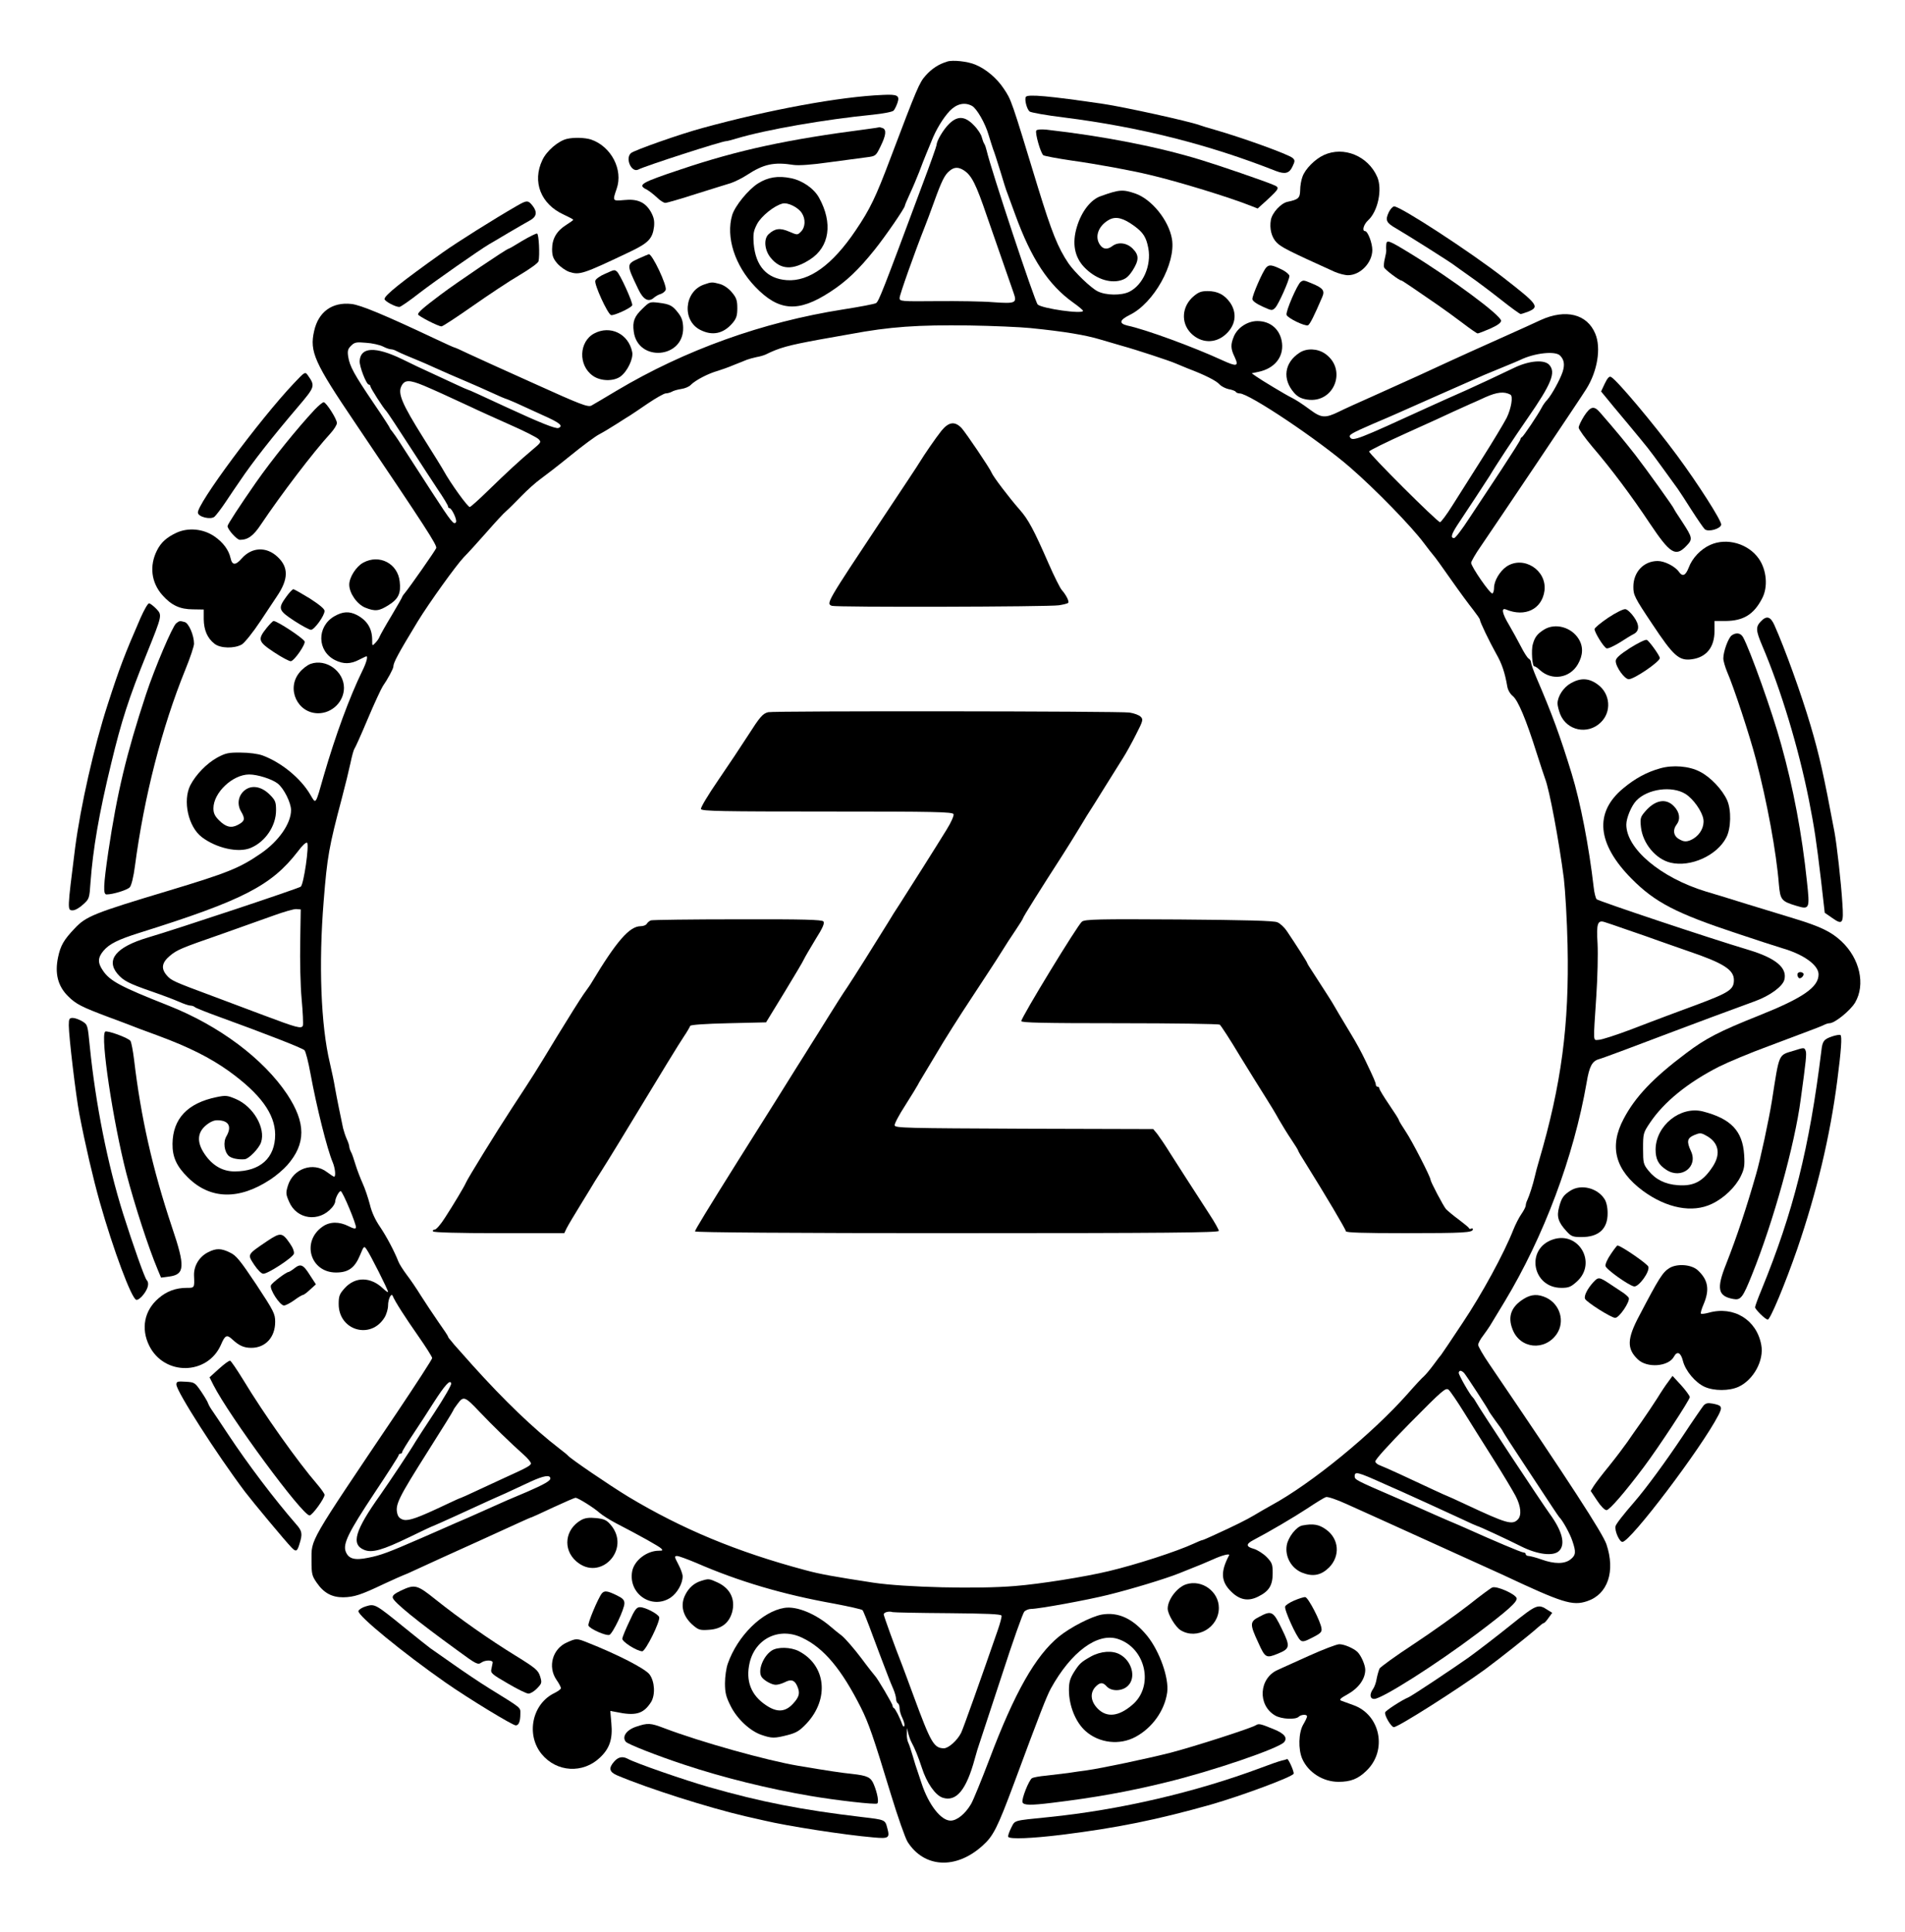 <?xml version="1.0" standalone="no"?>
<!DOCTYPE svg PUBLIC "-//W3C//DTD SVG 20010904//EN"
 "http://www.w3.org/TR/2001/REC-SVG-20010904/DTD/svg10.dtd">
<svg version="1.0" xmlns="http://www.w3.org/2000/svg"
 width="1080pt" height="1095pt" viewBox="0 0 1080 1095"
 preserveAspectRatio="xMidYMid meet">

<g transform="translate(0,1095) scale(0.1,-0.1)"
fill="#000000" stroke="none">
<path d="M5370 10601 c-49 -15 -87 -40 -122 -79 -36 -40 -49 -71 -199 -467
-84 -223 -116 -290 -198 -411 -132 -196 -264 -291 -390 -282 -113 8 -177 79
-188 206 -4 58 -1 73 19 112 24 45 97 104 144 116 30 8 89 -21 110 -54 22 -34
20 -80 -5 -105 -20 -20 -20 -20 -67 0 -51 22 -80 19 -116 -14 -30 -27 -24 -92
12 -135 56 -68 125 -71 222 -9 111 71 131 207 51 351 -29 52 -94 97 -159 110
-73 15 -130 6 -187 -30 -55 -35 -130 -127 -146 -179 -37 -125 15 -286 130
-406 134 -140 244 -148 425 -30 91 59 161 125 253 240 61 76 171 236 171 249
0 4 13 34 29 69 16 34 39 89 52 122 12 33 30 78 39 100 9 22 23 56 31 75 25
65 67 133 104 172 39 40 84 50 125 28 27 -14 76 -99 95 -166 10 -32 21 -68 25
-79 5 -11 23 -67 41 -125 17 -58 35 -114 40 -125 4 -11 24 -65 44 -120 92
-253 189 -400 329 -500 31 -22 56 -43 56 -47 0 -20 -233 13 -257 36 -16 15
-264 763 -289 871 -4 17 -10 35 -14 40 -4 6 -10 22 -14 37 -3 15 -23 46 -45
68 -50 52 -92 55 -140 8 -32 -31 -71 -96 -71 -119 0 -6 -36 -108 -81 -227
-228 -613 -246 -657 -262 -670 -7 -5 -91 -21 -187 -36 -458 -72 -897 -230
-1285 -461 -66 -40 -130 -77 -142 -84 -20 -10 -60 5 -325 125 -167 75 -335
151 -375 170 -39 19 -73 34 -76 34 -3 0 -54 23 -113 51 -282 133 -421 191
-472 196 -109 12 -187 -45 -211 -153 -27 -117 1 -179 233 -522 404 -599 465
-693 459 -709 -6 -15 -147 -217 -179 -256 -8 -9 -14 -19 -14 -21 0 -2 -27 -50
-61 -107 -34 -56 -64 -110 -67 -118 -3 -9 -14 -25 -24 -35 -18 -19 -18 -19
-18 16 0 65 -28 111 -87 142 -43 22 -80 20 -127 -7 -101 -58 -99 -198 4 -249
46 -23 87 -23 135 2 22 11 41 20 42 20 10 0 0 -37 -23 -83 -73 -150 -151 -362
-218 -592 -49 -172 -44 -165 -77 -109 -54 92 -163 182 -271 222 -25 9 -76 16
-123 16 -70 1 -86 -3 -133 -28 -61 -34 -121 -96 -153 -157 -44 -88 -12 -235
65 -294 83 -63 208 -91 278 -61 83 35 143 125 143 213 0 47 -4 57 -36 89 -46
46 -101 56 -141 25 -38 -30 -46 -81 -20 -123 23 -40 20 -53 -20 -74 -38 -20
-68 -12 -107 27 -23 23 -31 40 -31 67 0 89 109 192 203 192 47 0 129 -26 161
-51 35 -27 76 -109 76 -151 0 -76 -70 -176 -170 -245 -122 -84 -190 -111 -525
-212 -423 -127 -467 -145 -531 -213 -63 -66 -81 -98 -95 -165 -19 -91 -1 -162
56 -219 46 -46 76 -61 230 -119 55 -20 109 -41 120 -45 11 -5 83 -32 160 -60
176 -65 297 -126 402 -201 180 -130 262 -243 263 -360 0 -132 -84 -209 -230
-209 -69 0 -127 34 -171 100 -43 64 -41 118 6 159 23 20 46 31 66 31 65 0 85
-34 53 -90 -20 -33 -13 -89 14 -113 15 -13 53 -21 89 -18 24 2 82 62 93 96 27
81 -44 203 -142 245 -49 21 -58 22 -111 11 -164 -34 -247 -122 -249 -264 -1
-75 23 -128 87 -191 127 -126 291 -129 469 -11 31 20 74 57 95 81 106 121 106
239 -1 401 -135 202 -385 389 -673 503 -271 107 -332 139 -372 199 -30 44 -29
72 3 111 34 40 83 64 203 102 587 184 749 267 899 461 25 34 48 55 53 50 13
-13 -19 -236 -36 -249 -15 -11 -699 -239 -869 -289 -177 -53 -237 -125 -170
-205 33 -39 64 -55 194 -100 58 -20 127 -46 154 -58 27 -12 56 -22 65 -22 9 0
21 -4 26 -9 6 -5 66 -29 135 -54 259 -94 475 -178 486 -190 7 -7 22 -66 34
-132 35 -191 95 -430 126 -503 14 -33 19 -82 8 -82 -3 0 -21 12 -40 26 -78 60
-192 21 -222 -77 -12 -40 -12 -48 7 -91 43 -101 170 -118 243 -33 10 11 17 25
18 32 0 21 23 64 32 61 12 -4 89 -189 86 -206 -2 -9 -13 -7 -43 8 -52 26 -104
26 -145 -2 -123 -84 -72 -261 75 -261 70 0 106 26 136 98 22 54 23 54 38 32
20 -28 121 -228 121 -240 0 -4 -12 4 -28 19 -70 67 -157 69 -217 3 -31 -34
-35 -46 -35 -91 0 -150 182 -203 260 -76 11 18 20 49 20 68 0 36 18 73 26 55
14 -34 73 -125 143 -225 44 -63 81 -121 81 -128 0 -7 -89 -144 -197 -305 -509
-756 -487 -717 -487 -844 0 -76 3 -86 30 -125 40 -58 86 -82 149 -82 63 1 102
14 232 76 57 26 105 48 107 48 2 0 42 17 88 39 108 50 151 69 343 156 88 40
190 87 228 104 37 17 69 31 72 31 2 0 56 25 120 55 65 30 122 55 128 55 14 0
105 -57 137 -86 14 -12 54 -38 90 -57 145 -75 246 -132 258 -144 11 -11 9 -13
-13 -13 -68 0 -139 -55 -151 -116 -24 -128 112 -221 219 -149 37 26 67 79 67
120 0 12 -11 43 -25 69 -22 42 -23 46 -6 46 9 0 58 -18 108 -39 241 -105 491
-179 782 -231 84 -16 156 -32 161 -37 4 -4 31 -71 59 -148 29 -77 59 -158 68
-180 8 -22 19 -49 23 -60 4 -11 15 -37 24 -58 9 -21 16 -46 16 -57 0 -10 5
-22 10 -25 6 -3 10 -16 10 -29 0 -13 7 -37 16 -55 8 -17 14 -37 11 -44 -3 -7
-7 -4 -12 8 -13 38 -40 90 -47 93 -5 2 -8 9 -8 14 0 10 -87 157 -99 168 -3 3
-39 48 -79 102 -40 53 -89 109 -108 125 -20 15 -48 38 -63 51 -87 75 -194 119
-264 108 -126 -20 -266 -159 -321 -316 -9 -25 -16 -75 -16 -111 0 -54 6 -77
31 -127 36 -74 111 -144 176 -166 58 -20 74 -20 148 -1 50 13 68 24 107 65
131 140 111 331 -44 411 -45 23 -120 25 -153 3 -49 -32 -81 -115 -57 -150 14
-20 57 -44 80 -44 13 0 36 7 52 15 35 18 54 12 69 -21 18 -40 13 -62 -23 -101
-44 -48 -91 -51 -153 -9 -86 57 -117 139 -93 242 33 138 170 203 299 140 122
-58 222 -178 332 -396 43 -86 70 -163 169 -489 39 -128 82 -250 95 -271 94
-148 274 -158 424 -23 62 55 85 100 181 358 146 394 183 489 208 535 114 206
263 317 379 280 159 -51 207 -269 82 -374 -77 -66 -144 -73 -195 -22 -41 41
-46 89 -14 124 26 27 42 28 65 2 27 -29 89 -27 120 5 47 46 22 140 -46 177
-42 24 -109 19 -165 -12 -55 -31 -64 -39 -96 -89 -22 -36 -28 -57 -28 -101 0
-89 38 -183 95 -233 77 -68 193 -81 283 -32 95 51 165 150 179 252 11 81 -43
233 -113 320 -80 98 -163 137 -258 121 -59 -11 -178 -72 -243 -125 -133 -109
-251 -317 -393 -693 -45 -118 -92 -234 -105 -256 -33 -56 -80 -94 -116 -94
-54 0 -124 89 -164 210 -10 30 -21 64 -25 75 -4 11 -16 47 -25 80 -10 33 -21
68 -26 77 -5 10 -9 32 -8 50 l1 33 7 -30 c4 -16 12 -39 18 -50 19 -34 40 -87
59 -145 27 -85 76 -156 118 -170 77 -25 134 43 182 220 8 30 21 73 29 95 7 22
64 194 126 383 61 189 118 349 126 357 8 8 25 15 38 15 43 0 318 50 438 80
130 32 325 91 402 122 121 48 152 61 190 78 52 24 99 36 93 24 -49 -92 -47
-148 11 -205 48 -48 97 -58 154 -29 61 30 82 63 82 132 0 51 -3 60 -35 93 -19
19 -52 40 -73 46 -44 12 -44 27 -2 49 90 47 231 130 307 180 48 32 95 61 105
64 10 3 59 -13 118 -40 55 -25 143 -65 195 -88 186 -84 636 -288 686 -311 343
-161 398 -179 482 -151 117 39 161 169 109 323 -22 63 -207 349 -664 1021 -35
51 -63 100 -63 109 0 8 12 32 28 52 15 20 32 45 39 56 7 11 44 73 83 137 222
368 392 821 465 1242 15 91 31 121 69 132 23 6 228 83 391 145 105 40 368 138
495 184 85 31 157 84 166 122 17 67 -49 122 -201 168 -228 68 -855 278 -864
288 -5 7 -13 37 -16 67 -27 233 -75 482 -125 645 -66 215 -112 340 -199 542
-17 40 -31 79 -31 87 0 8 -6 19 -14 23 -7 4 -27 35 -44 69 -17 33 -47 87 -66
120 -40 66 -47 101 -18 89 108 -45 204 2 218 107 14 117 -120 201 -216 136
-38 -27 -70 -81 -70 -120 0 -15 -4 -29 -9 -32 -11 -7 -121 152 -121 174 1 8
25 51 56 95 89 130 567 841 597 890 63 100 85 232 51 313 -46 112 -168 142
-309 78 -33 -16 -125 -57 -205 -93 -196 -88 -223 -100 -310 -140 -92 -43 -249
-115 -435 -198 -77 -34 -165 -74 -195 -89 -76 -37 -99 -36 -161 10 -53 39 -80
56 -109 71 -26 12 -174 101 -200 120 l-24 17 38 8 c91 19 143 83 134 163 -9
76 -64 125 -140 125 -55 0 -112 -37 -133 -87 -19 -46 -19 -69 5 -118 24 -52
12 -55 -71 -17 -165 76 -436 175 -536 196 -51 12 -48 31 12 61 136 66 262 292
239 430 -18 106 -115 226 -208 258 -71 24 -90 23 -196 -15 -56 -19 -109 -87
-135 -174 -28 -92 -14 -170 41 -228 60 -63 140 -93 205 -76 32 9 46 21 70 57
37 59 37 87 0 124 -33 33 -82 39 -115 14 -28 -21 -52 -19 -70 7 -33 47 -8 111
55 144 37 18 77 8 138 -36 52 -38 69 -64 81 -127 18 -99 -30 -208 -108 -247
-45 -22 -133 -21 -180 3 -39 20 -129 107 -164 157 -61 90 -96 179 -173 429
-154 506 -151 497 -195 563 -39 59 -102 112 -162 136 -43 18 -127 27 -158 17z
m95 -617 c44 -29 68 -77 130 -259 13 -38 49 -142 80 -230 31 -88 63 -180 71
-204 21 -59 13 -63 -116 -54 -58 5 -201 7 -317 6 -207 -2 -213 -1 -213 18 0
17 83 252 145 409 8 19 30 79 50 134 44 122 61 156 89 178 26 22 50 22 81 2z
m380 -894 c189 -19 309 -39 395 -65 30 -9 86 -25 123 -36 77 -21 271 -85 302
-99 11 -5 43 -18 70 -29 93 -35 161 -69 179 -90 10 -11 34 -23 52 -27 19 -3
37 -10 40 -15 3 -5 13 -9 22 -9 54 0 449 -265 627 -420 146 -127 348 -335 418
-429 23 -31 47 -61 53 -68 7 -7 52 -69 100 -138 49 -70 106 -147 127 -173 20
-26 37 -50 37 -55 0 -12 54 -124 92 -192 33 -57 50 -109 63 -185 3 -20 16 -43
31 -55 30 -24 76 -134 134 -318 23 -73 46 -141 50 -152 24 -61 78 -349 106
-565 8 -69 18 -238 21 -377 10 -453 -35 -791 -162 -1223 -9 -30 -20 -71 -24
-90 -10 -44 -31 -109 -42 -132 -5 -10 -9 -23 -9 -31 0 -7 -11 -29 -25 -49 -14
-20 -34 -60 -46 -90 -53 -134 -177 -362 -286 -525 -65 -98 -120 -180 -123
-183 -3 -3 -22 -27 -42 -55 -20 -27 -45 -57 -55 -66 -10 -8 -52 -53 -93 -100
-202 -228 -546 -509 -773 -632 -29 -16 -72 -41 -97 -56 -42 -25 -105 -57 -237
-117 -28 -13 -54 -24 -57 -24 -4 0 -25 -9 -49 -20 -95 -44 -326 -119 -482
-156 -133 -32 -390 -73 -530 -84 -209 -18 -625 -8 -805 19 -221 34 -301 48
-385 71 -389 104 -698 233 -1003 416 -110 67 -327 215 -342 233 -3 4 -25 22
-50 41 -142 109 -311 271 -490 470 -52 58 -99 111 -105 118 -5 7 -16 19 -22
27 -7 7 -13 16 -13 19 0 3 -25 41 -55 83 -30 43 -74 110 -99 149 -24 39 -60
92 -81 119 -20 27 -41 60 -46 73 -23 59 -67 142 -104 197 -27 39 -48 84 -58
127 -10 38 -28 92 -41 120 -13 29 -32 78 -41 108 -9 30 -20 63 -26 72 -5 10
-9 23 -9 29 0 6 -6 25 -14 42 -8 18 -17 46 -21 62 -14 66 -36 173 -46 230 -5
33 -19 96 -29 140 -51 214 -64 560 -35 917 20 252 30 308 103 583 19 72 41
162 49 200 8 39 18 75 22 80 5 6 39 82 76 170 37 88 76 171 85 185 28 40 60
100 60 111 0 23 27 73 138 256 65 106 218 319 262 365 19 19 76 81 125 137 50
57 101 113 115 124 14 12 52 50 86 85 34 35 82 78 106 95 25 18 103 78 173
135 69 56 143 111 164 121 21 11 64 37 97 58 33 21 67 43 76 48 9 6 55 36 101
68 46 31 92 57 101 57 9 0 24 4 34 9 9 6 34 13 54 16 21 3 45 13 54 23 28 28
100 65 154 80 19 6 60 20 90 33 30 12 64 25 75 30 11 4 36 11 55 15 19 3 41
10 50 14 79 39 126 52 305 85 50 9 128 23 175 31 225 42 382 53 675 49 132 -2
290 -9 350 -15z m-3674 -104 c17 -9 38 -16 46 -16 7 0 21 -4 31 -10 9 -5 34
-16 55 -25 58 -24 109 -45 152 -65 66 -30 127 -56 195 -85 36 -15 98 -43 138
-61 41 -19 76 -34 78 -34 3 0 29 -11 57 -23 29 -13 97 -44 151 -69 99 -44 122
-62 92 -74 -15 -6 -105 30 -291 116 -164 76 -216 100 -220 100 -2 0 -37 15
-77 34 -40 19 -102 47 -138 64 -36 16 -108 50 -160 76 -151 73 -236 70 -241
-10 -2 -31 38 -134 52 -134 5 0 9 -5 9 -10 0 -9 74 -125 90 -140 6 -6 66 -97
165 -250 37 -58 94 -144 126 -193 33 -48 59 -92 59 -97 0 -6 3 -10 8 -10 13 0
45 -68 37 -80 -11 -18 -25 -1 -136 170 -57 88 -111 171 -119 184 -8 12 -33 51
-55 85 -22 35 -46 69 -52 76 -7 8 -13 16 -13 19 0 3 -42 68 -94 144 -109 161
-133 205 -142 260 -5 33 -2 44 16 62 20 20 30 22 85 17 35 -2 78 -12 96 -21z
m6673 -51 c24 -24 28 -52 15 -93 -15 -45 -62 -130 -87 -158 -11 -11 -25 -31
-32 -45 -19 -37 -104 -164 -112 -167 -5 -2 -8 -7 -8 -12 0 -5 -49 -82 -108
-172 -60 -90 -141 -214 -182 -275 -40 -62 -79 -113 -86 -113 -22 0 -16 21 19
75 54 81 171 259 182 277 32 55 141 220 216 328 135 195 161 259 122 302 -28
31 -113 24 -197 -16 -96 -46 -209 -99 -276 -129 -69 -30 -139 -62 -210 -94
-406 -186 -431 -196 -446 -172 -9 14 7 23 131 77 55 23 114 49 130 56 28 13
434 192 500 221 17 7 66 27 109 45 44 18 87 36 95 40 80 39 197 52 225 25z
m-6441 -171 c61 -26 121 -53 267 -121 41 -20 140 -64 220 -100 80 -35 153 -72
163 -82 17 -17 15 -19 -35 -61 -68 -57 -140 -123 -252 -232 -49 -48 -95 -89
-102 -92 -10 -4 -110 135 -149 206 -5 10 -57 94 -115 186 -121 193 -146 252
-124 294 18 36 45 36 127 2z m6160 -51 c16 -9 5 -77 -21 -131 -16 -31 -79
-136 -140 -232 -61 -96 -137 -216 -169 -267 -32 -51 -63 -92 -69 -93 -15 0
-406 390 -402 401 2 6 98 53 213 105 116 52 234 106 263 120 30 14 72 33 95
43 23 10 62 27 87 39 67 30 108 34 143 15z m-6861 -3103 c-2 -102 1 -247 8
-322 7 -76 10 -144 7 -152 -8 -19 -36 -11 -222 59 -82 31 -211 79 -285 107
-229 85 -240 90 -266 121 -32 38 -26 71 19 109 41 34 61 43 292 123 105 37
237 84 295 105 58 21 116 38 130 37 l25 -2 -3 -185z m7528 68 c63 -21 144 -50
180 -63 36 -13 108 -38 160 -56 201 -68 260 -106 260 -164 0 -54 -26 -71 -210
-140 -69 -25 -147 -55 -175 -65 -27 -10 -117 -44 -200 -76 -82 -31 -163 -57
-180 -58 -35 -1 -33 -29 -15 249 7 105 10 238 7 296 -7 113 0 134 38 123 11
-3 72 -24 135 -46z m-930 -2510 c14 -16 140 -210 140 -215 0 -2 17 -27 38 -56
22 -29 41 -56 43 -62 2 -5 57 -91 123 -190 65 -99 135 -205 155 -235 20 -30
38 -57 41 -60 19 -18 61 -94 74 -134 22 -64 20 -81 -10 -105 -34 -27 -91 -27
-164 -1 -30 11 -63 19 -72 20 -10 0 -18 5 -18 10 0 6 -6 10 -13 10 -11 0 -165
65 -332 140 -22 10 -67 29 -100 43 -33 14 -89 39 -125 55 -36 16 -114 51 -175
77 -218 94 -225 98 -225 117 0 29 16 25 163 -41 26 -11 68 -31 95 -42 92 -41
187 -85 346 -158 48 -23 89 -41 91 -41 7 0 177 -79 250 -116 92 -46 182 -57
214 -25 37 37 19 111 -53 210 -47 65 -395 591 -421 638 -5 10 -13 20 -16 23
-13 10 -79 125 -79 138 0 6 4 12 10 12 5 0 14 -6 20 -12z m-5837 -225 c-54
-81 -102 -156 -108 -166 -28 -48 -144 -222 -200 -302 -143 -201 -166 -279 -91
-310 45 -19 104 -2 259 73 70 34 129 62 132 62 3 0 230 103 320 145 17 7 57
26 90 40 33 15 97 45 142 66 76 35 113 41 113 18 0 -13 -37 -34 -129 -74 -47
-20 -100 -42 -118 -50 -18 -8 -48 -21 -65 -29 -18 -8 -59 -26 -92 -41 -32 -15
-93 -41 -135 -59 -42 -19 -130 -57 -196 -86 -184 -80 -226 -96 -298 -110 -77
-16 -111 -6 -127 35 -17 44 16 110 161 329 76 114 139 212 139 217 0 5 5 9 10
9 6 0 10 4 10 9 0 5 28 51 63 103 34 51 86 131 115 177 65 101 95 134 100 109
2 -9 -41 -83 -95 -165z m5836 3 c38 -61 113 -181 167 -266 54 -85 110 -179
126 -209 31 -59 36 -112 12 -135 -31 -31 -65 -21 -287 83 -60 28 -110 51 -112
51 -3 0 -119 54 -271 125 -50 23 -100 45 -111 49 -12 4 -24 13 -26 21 -4 8 72
92 196 218 188 190 203 203 220 189 10 -9 48 -65 86 -126z m-5579 0 c69 -73
178 -179 248 -241 23 -20 42 -43 42 -50 0 -12 -24 -25 -150 -82 -30 -14 -97
-45 -149 -69 -51 -24 -95 -44 -97 -44 -3 0 -41 -17 -87 -39 -158 -75 -207 -92
-238 -86 -20 5 -31 15 -36 33 -14 53 4 88 177 362 77 121 140 223 140 226 0 3
12 21 26 39 32 43 41 39 124 -49z m2654 -1140 c217 -2 301 -5 304 -14 2 -6 -8
-44 -22 -84 -93 -269 -197 -561 -207 -580 -22 -44 -72 -88 -98 -88 -57 1 -74
32 -171 295 -28 77 -58 156 -65 175 -43 109 -105 281 -105 289 0 12 30 20 50
13 8 -2 150 -5 314 -6z"/>
<path d="M5337 8508 c-32 -40 -99 -138 -122 -176 -5 -10 -103 -157 -216 -327
-314 -473 -316 -476 -283 -489 23 -9 1231 -6 1287 3 26 4 50 10 53 14 7 7 -12
45 -36 72 -10 11 -44 79 -75 150 -84 192 -115 251 -166 308 -58 66 -149 186
-157 207 -9 24 -143 222 -170 253 -39 41 -73 36 -115 -15z"/>
<path d="M4355 6913 c-31 -8 -46 -25 -115 -133 -36 -56 -111 -169 -168 -252
-57 -83 -101 -156 -98 -164 5 -12 117 -14 716 -14 615 0 711 -2 716 -15 3 -8
-14 -47 -39 -87 -49 -80 -215 -343 -268 -425 -19 -28 -47 -73 -63 -100 -81
-131 -196 -314 -232 -368 -23 -33 -71 -109 -109 -170 -37 -60 -81 -130 -97
-155 -15 -25 -54 -86 -86 -137 -51 -83 -132 -211 -332 -529 -166 -265 -240
-386 -240 -394 0 -6 546 -10 1485 -10 1181 0 1485 3 1485 13 0 6 -23 48 -52
92 -109 168 -176 273 -224 348 -27 44 -60 92 -72 108 l-24 29 -731 2 c-670 3
-732 4 -735 19 -2 9 26 61 61 115 35 55 66 106 70 114 4 8 13 24 20 35 7 11
46 76 87 145 40 69 130 211 199 315 69 105 144 219 166 255 22 36 59 93 83
128 23 34 42 65 42 68 0 6 103 170 225 359 28 44 63 100 78 125 15 25 42 68
59 97 18 28 65 102 103 164 39 62 84 135 102 163 18 28 51 88 74 134 39 76 41
84 26 99 -8 9 -37 20 -64 24 -51 8 -2014 10 -2048 2z"/>
<path d="M3690 5733 c-8 -3 -19 -12 -23 -19 -4 -8 -20 -14 -35 -14 -63 0 -137
-85 -277 -318 -5 -10 -26 -39 -46 -67 -19 -27 -87 -135 -151 -240 -129 -213
-128 -211 -257 -408 -87 -133 -251 -399 -260 -422 -6 -16 -71 -125 -118 -197
-24 -38 -50 -68 -59 -68 -8 0 -12 -4 -9 -10 4 -6 140 -10 375 -10 l369 0 14
29 c8 16 45 78 82 138 36 59 72 117 78 128 7 11 24 38 38 60 14 22 59 94 99
160 260 429 336 553 366 598 19 28 35 56 37 62 2 6 82 12 217 15 l213 5 104
170 c57 94 108 179 112 190 5 11 34 60 64 110 42 66 53 93 45 102 -8 10 -111
13 -487 12 -262 0 -483 -3 -491 -6z"/>
<path d="M6134 5726 c-23 -16 -344 -543 -344 -564 0 -9 120 -12 558 -12 306 0
562 -4 567 -8 6 -4 58 -83 114 -177 57 -93 123 -199 146 -235 23 -36 57 -92
75 -125 19 -33 51 -85 72 -116 21 -31 38 -59 38 -62 0 -3 18 -34 40 -68 113
-181 230 -378 230 -388 0 -8 99 -11 338 -11 332 0 382 3 382 22 0 5 -4 7 -9 4
-5 -4 -11 -2 -13 2 -1 5 -28 26 -58 49 -30 22 -62 49 -72 59 -15 17 -88 156
-88 167 0 16 -106 222 -140 272 -22 33 -40 63 -40 67 0 4 -25 43 -55 87 -30
44 -55 85 -55 91 0 5 -4 10 -10 10 -5 0 -10 5 -10 11 0 11 -10 35 -60 139 -22
46 -51 100 -86 157 -39 65 -89 148 -94 158 -5 10 -46 74 -116 182 -19 28 -34
53 -34 56 0 4 -61 100 -115 180 -14 21 -38 43 -53 49 -19 9 -178 13 -557 16
-462 3 -533 1 -551 -12z"/>
<path d="M5005 10412 c-244 -10 -644 -84 -1020 -187 -124 -33 -391 -127 -408
-143 -34 -30 3 -113 42 -93 37 20 474 161 498 161 6 0 33 7 59 15 167 50 500
108 774 135 57 6 110 16 116 23 6 6 16 27 22 44 14 42 0 49 -83 45z"/>
<path d="M5816 10401 c-9 -14 5 -69 21 -83 8 -6 96 -22 196 -34 428 -54 820
-153 1200 -303 52 -20 76 -14 94 24 15 31 15 37 2 49 -23 21 -284 115 -444
161 -33 9 -71 21 -85 26 -65 23 -425 102 -545 120 -306 45 -429 56 -439 40z"/>
<path d="M4915 10218 c-449 -58 -728 -118 -1055 -228 -231 -77 -248 -88 -191
-116 12 -7 37 -26 55 -43 17 -17 39 -31 48 -31 9 0 88 23 175 51 87 27 175 55
196 61 21 7 62 27 90 45 96 63 154 76 267 58 29 -4 103 1 200 15 85 11 180 24
210 28 55 7 55 7 82 62 31 63 35 95 12 104 -9 3 -16 5 -17 5 -1 -1 -33 -6 -72
-11z"/>
<path d="M5875 10210 c-8 -13 24 -127 40 -140 5 -4 78 -18 160 -30 143 -20
339 -56 442 -81 166 -39 455 -128 575 -176 l38 -15 53 48 c72 67 74 71 34 87
-46 20 -305 109 -407 140 -244 75 -551 135 -877 172 -32 3 -54 1 -58 -5z"/>
<path d="M3215 10163 c-49 -11 -116 -68 -140 -120 -59 -123 -9 -250 120 -309
30 -14 55 -27 55 -30 0 -2 -18 -15 -40 -29 -54 -34 -80 -78 -80 -137 0 -38 6
-54 30 -82 17 -19 47 -40 67 -47 59 -19 76 -14 349 116 100 48 124 73 132 141
3 32 -1 52 -18 83 -32 55 -76 75 -152 67 -66 -6 -66 -6 -42 64 38 108 -31 240
-145 279 -34 11 -97 13 -136 4z"/>
<path d="M7505 10071 c-50 -23 -106 -79 -121 -123 -7 -18 -13 -52 -13 -76 -1
-45 -10 -53 -72 -66 -37 -8 -86 -61 -94 -102 -9 -50 4 -100 33 -129 27 -27 64
-46 329 -166 24 -10 57 -19 75 -19 70 0 138 71 138 143 0 40 -26 107 -41 107
-19 0 -8 38 17 61 56 51 82 176 52 246 -52 119 -190 176 -303 124z"/>
<path d="M2930 9783 c-135 -78 -337 -205 -420 -264 -232 -165 -330 -243 -330
-264 0 -12 61 -45 84 -45 7 0 59 36 115 80 87 67 336 241 393 275 10 5 59 35
110 65 51 30 107 62 123 71 37 20 42 47 15 82 -26 33 -33 33 -90 0z"/>
<path d="M7873 9746 c-21 -45 -14 -59 44 -92 62 -36 314 -195 330 -209 7 -5
44 -32 84 -60 39 -27 119 -87 176 -132 58 -46 109 -83 114 -83 5 0 25 7 44 14
64 27 54 40 -140 191 -190 148 -585 405 -621 405 -8 0 -22 -15 -31 -34z"/>
<path d="M2961 9585 c-40 -25 -75 -45 -78 -45 -10 0 -300 -196 -382 -258 -100
-75 -131 -102 -131 -114 0 -9 114 -68 133 -68 7 0 86 52 176 115 90 63 210
143 267 176 57 34 105 68 107 78 8 34 2 154 -8 157 -5 2 -43 -17 -84 -41z"/>
<path d="M7859 9563 c-1 -10 -1 -24 0 -31 1 -6 -3 -28 -8 -48 -5 -19 -7 -42
-4 -50 4 -12 86 -74 98 -74 4 0 72 -46 205 -138 36 -25 100 -71 142 -103 43
-33 81 -59 85 -59 5 0 36 12 71 27 42 19 62 33 62 45 0 30 -283 240 -514 381
-124 76 -135 80 -137 50z"/>
<path d="M3624 9486 c-74 -34 -74 -32 -5 -176 28 -59 58 -75 89 -47 9 8 27 18
39 21 11 4 24 14 27 23 9 23 -77 206 -96 202 -2 0 -26 -11 -54 -23z"/>
<path d="M7178 9433 c-20 -22 -78 -156 -78 -178 0 -10 21 -26 56 -42 55 -25
56 -25 74 -7 19 20 80 157 80 180 0 7 -17 22 -37 33 -62 31 -78 33 -95 14z"/>
<path d="M3428 9397 c-26 -11 -50 -28 -53 -38 -7 -21 69 -187 89 -195 14 -5
110 38 120 55 7 11 -71 183 -88 193 -14 10 -12 10 -68 -15z"/>
<path d="M7374 9352 c-19 -13 -87 -170 -80 -187 7 -19 103 -65 121 -59 11 4
37 57 81 160 16 37 5 51 -60 78 -43 18 -47 19 -62 8z"/>
<path d="M3991 9337 c-112 -39 -126 -204 -21 -257 69 -35 132 -22 184 40 21
25 26 42 26 83 0 44 -5 59 -30 89 -19 23 -45 41 -68 48 -45 12 -48 12 -91 -3z"/>
<path d="M6765 9269 c-65 -57 -71 -148 -14 -207 57 -58 138 -61 197 -8 57 51
67 119 27 179 -32 46 -71 67 -129 67 -36 0 -52 -6 -81 -31z"/>
<path d="M3642 9200 c-46 -44 -57 -73 -49 -130 23 -173 283 -153 280 22 -1 36
-7 57 -27 83 -33 43 -48 51 -112 59 -50 6 -52 5 -92 -34z"/>
<path d="M3369 9060 c-87 -46 -92 -181 -8 -240 43 -31 117 -33 157 -4 39 29
74 102 66 139 -21 103 -124 153 -215 105z"/>
<path d="M7368 8951 c-87 -56 -100 -151 -30 -229 20 -22 40 -32 73 -37 154
-23 229 173 100 261 -43 29 -103 31 -143 5z"/>
<path d="M1664 8775 c-192 -203 -551 -687 -542 -732 4 -24 73 -40 94 -22 8 7
37 44 63 83 26 39 63 94 82 121 69 103 185 251 331 422 94 111 96 115 53 176
-15 21 -16 21 -81 -48z"/>
<path d="M9098 8776 l-21 -45 24 -29 c13 -17 70 -85 127 -153 125 -151 112
-134 196 -249 38 -52 77 -106 87 -120 10 -14 46 -69 80 -123 34 -53 68 -102
74 -107 20 -17 89 2 93 26 3 21 -131 231 -250 392 -134 181 -339 425 -374 445
-10 6 -20 -4 -36 -37z"/>
<path d="M1784 8628 c-100 -107 -242 -283 -333 -413 -94 -135 -161 -238 -161
-247 0 -19 53 -78 70 -78 46 0 77 23 120 88 114 170 296 409 394 516 20 22 36
48 36 58 0 23 -61 118 -75 118 -6 0 -29 -19 -51 -42z"/>
<path d="M8981 8592 c-17 -27 -31 -56 -31 -66 0 -9 35 -58 78 -109 108 -126
221 -277 326 -435 114 -170 145 -190 205 -128 39 40 38 46 -24 141 -25 37 -45
69 -45 71 0 6 -153 220 -218 304 -58 74 -105 132 -201 242 -34 40 -54 35 -90
-20z"/>
<path d="M1000 7930 c-55 -26 -87 -54 -110 -100 -44 -87 -33 -182 31 -254 51
-57 99 -80 174 -80 l60 -1 0 -55 c1 -62 21 -108 61 -139 34 -27 113 -28 155
-4 16 10 63 68 106 133 42 63 84 126 93 140 66 97 67 165 3 224 -63 59 -146
55 -203 -10 -35 -40 -54 -39 -63 3 -10 45 -42 89 -92 123 -63 43 -148 51 -215
20z"/>
<path d="M9695 7861 c-53 -24 -101 -74 -121 -128 -18 -46 -35 -54 -56 -24 -22
31 -81 61 -120 61 -79 0 -138 -62 -138 -146 0 -47 6 -60 107 -211 120 -181
152 -210 224 -200 83 11 129 68 129 160 l0 57 63 0 c101 1 160 37 207 128 34
64 26 160 -18 224 -60 87 -183 122 -277 79z"/>
<path d="M2060 7761 c-40 -21 -80 -83 -80 -125 0 -48 44 -111 90 -130 57 -23
79 -20 133 14 56 35 71 67 63 134 -11 102 -115 156 -206 107z"/>
<path d="M1622 7566 c-47 -65 -44 -76 46 -135 43 -28 86 -51 95 -51 19 0 77
80 77 107 0 12 -30 36 -84 71 -46 28 -88 52 -93 52 -5 0 -24 -20 -41 -44z"/>
<path d="M797 7448 c-91 -209 -120 -285 -187 -493 -77 -237 -153 -574 -184
-810 -45 -358 -45 -355 -13 -355 13 0 39 15 58 33 35 31 36 35 42 124 14 190
48 391 118 678 57 237 99 368 201 620 89 221 88 218 53 255 -16 16 -34 30 -40
30 -7 0 -28 -37 -48 -82z"/>
<path d="M9118 7449 c-43 -29 -78 -58 -78 -65 0 -19 52 -103 68 -109 8 -3 40
12 73 32 33 21 68 43 79 48 35 17 36 52 3 98 -16 23 -38 43 -48 44 -11 2 -55
-20 -97 -48z"/>
<path d="M9982 7427 c-29 -31 -28 -51 9 -138 106 -249 205 -577 264 -872 32
-163 42 -230 69 -457 l21 -184 42 -29 c59 -42 66 -33 58 82 -7 117 -32 338
-45 406 -61 325 -86 436 -136 605 -53 179 -145 434 -205 568 -22 48 -44 54
-77 19z"/>
<path d="M999 7417 c-21 -16 -122 -254 -171 -402 -112 -340 -164 -559 -214
-893 -28 -193 -30 -242 -10 -242 36 0 118 25 132 41 9 10 21 58 29 120 52 392
152 784 286 1114 27 66 49 132 49 146 0 48 -30 117 -53 123 -29 8 -29 7 -48
-7z"/>
<path d="M1512 7391 c-53 -66 -49 -78 43 -139 44 -29 86 -51 94 -50 21 4 84
96 78 112 -8 19 -155 116 -176 116 -4 0 -22 -18 -39 -39z"/>
<path d="M8755 7382 c-39 -24 -54 -43 -65 -84 -10 -33 -3 -129 9 -125 3 1 17
-8 31 -21 67 -62 169 -47 215 32 30 52 32 100 5 144 -41 67 -132 92 -195 54z"/>
<path d="M9817 7348 c-19 -15 -47 -91 -47 -130 0 -14 10 -48 21 -75 37 -84
129 -363 164 -498 63 -240 116 -527 130 -708 8 -88 14 -96 101 -122 73 -22 75
-16 58 139 -28 269 -77 529 -146 776 -50 183 -176 535 -216 608 -14 25 -40 28
-65 10z"/>
<path d="M9241 7277 c-60 -39 -81 -58 -81 -74 0 -33 50 -103 74 -103 31 0 176
99 176 120 0 13 -61 98 -74 103 -8 3 -50 -18 -95 -46z"/>
<path d="M1761 7187 c-19 -7 -48 -29 -64 -50 -75 -92 -10 -230 107 -230 79 0
146 66 146 144 0 94 -101 167 -189 136z"/>
<path d="M8905 7077 c-41 -23 -74 -73 -75 -114 0 -13 7 -40 15 -61 38 -94 156
-118 229 -48 64 60 56 164 -16 216 -50 37 -97 39 -153 7z"/>
<path d="M9413 6595 c-76 -21 -143 -57 -211 -114 -165 -137 -148 -314 48 -512
133 -134 252 -196 600 -311 107 -36 222 -73 255 -83 121 -35 205 -96 205 -148
0 -73 -89 -134 -337 -233 -228 -91 -303 -130 -414 -214 -188 -141 -289 -248
-354 -372 -84 -158 -48 -291 109 -408 135 -99 281 -127 391 -74 68 32 134 95
164 157 20 41 23 60 19 122 -9 135 -75 204 -234 245 -127 32 -266 -79 -268
-215 0 -56 16 -87 61 -116 85 -56 182 18 139 107 -25 54 -21 73 19 90 31 13
39 13 64 -1 74 -38 89 -103 42 -176 -55 -85 -107 -114 -199 -107 -71 5 -126
32 -166 82 -29 36 -31 43 -31 125 0 85 1 90 38 145 79 119 216 230 393 320 50
25 176 78 280 116 288 108 298 112 316 121 10 5 23 9 30 9 30 0 118 72 145
117 60 102 27 250 -78 348 -58 54 -118 83 -269 129 -63 19 -182 56 -265 81
-82 26 -188 58 -235 72 -255 78 -450 242 -450 379 0 37 29 107 57 136 64 67
202 85 278 38 44 -27 95 -99 102 -144 6 -41 -17 -86 -57 -110 -35 -20 -54 -20
-85 0 -28 18 -32 51 -10 80 23 30 18 69 -14 103 -46 49 -109 37 -166 -31 -25
-29 -27 -38 -22 -86 10 -93 84 -182 168 -202 113 -27 263 40 316 143 27 52 29
155 5 210 -27 61 -95 133 -155 163 -61 32 -153 39 -224 19z"/>
<path d="M10190 5426 c0 -8 4 -17 9 -20 11 -7 33 18 24 27 -12 12 -33 7 -33
-7z"/>
<path d="M390 5138 c0 -62 40 -399 60 -503 34 -177 77 -361 116 -500 76 -268
180 -548 207 -553 8 -2 27 12 41 31 27 35 33 66 17 82 -11 12 -77 198 -133
375 -88 280 -156 622 -189 949 -12 122 -12 123 -43 142 -17 10 -41 19 -53 19
-20 0 -23 -5 -23 -42z"/>
<path d="M596 5102 c-28 -27 45 -510 120 -802 47 -180 126 -423 177 -544 l20
-48 46 6 c89 12 92 56 16 280 -111 333 -176 621 -215 950 -6 49 -15 96 -20
105 -9 17 -135 63 -144 53z"/>
<path d="M10386 5075 c-46 -16 -54 -26 -60 -80 -68 -553 -159 -915 -340 -1357
-20 -48 -36 -92 -36 -98 0 -12 59 -70 72 -70 14 0 98 201 167 400 111 324 186
638 227 955 22 169 28 252 18 258 -5 3 -27 -1 -48 -8z"/>
<path d="M10172 4995 c-92 -28 -83 -8 -127 -288 -17 -105 -65 -330 -89 -412
-54 -189 -109 -355 -170 -510 -56 -140 -47 -182 40 -198 43 -8 54 6 108 141
120 298 241 733 275 992 30 218 34 258 28 273 -7 20 -9 20 -65 2z"/>
<path d="M8905 4202 c-41 -26 -52 -41 -66 -94 -15 -54 -5 -86 42 -137 26 -29
36 -33 83 -33 99 -1 151 46 150 136 0 33 -7 64 -18 80 -40 62 -131 85 -191 48z"/>
<path d="M1513 3914 c-113 -77 -111 -73 -72 -133 21 -31 41 -51 52 -51 27 0
166 91 173 113 3 11 -5 34 -22 58 -44 64 -53 65 -131 13z"/>
<path d="M8803 3924 c-156 -53 -116 -274 49 -274 41 0 54 5 88 36 116 105 10
288 -137 238z"/>
<path d="M9132 3841 c-19 -27 -32 -57 -30 -67 3 -19 131 -110 162 -116 26 -4
90 83 81 112 -5 16 -156 120 -175 120 -3 0 -20 -22 -38 -49z"/>
<path d="M1180 3852 c-50 -25 -82 -77 -80 -132 3 -71 3 -70 -41 -70 -62 0
-114 -19 -160 -59 -81 -69 -101 -172 -53 -269 85 -171 329 -168 406 4 24 57
34 61 66 31 38 -35 65 -47 107 -47 80 0 135 60 135 147 0 46 -7 60 -107 212
-91 136 -114 165 -149 181 -50 25 -79 25 -124 2z"/>
<path d="M1668 3760 c-14 -11 -29 -20 -32 -20 -13 0 -95 -62 -100 -76 -9 -22
51 -114 74 -114 9 0 36 14 58 30 23 17 45 30 50 30 4 0 22 13 40 30 l33 30
-34 52 c-38 61 -53 67 -89 38z"/>
<path d="M9464 3762 c-38 -24 -58 -55 -170 -269 -70 -131 -72 -188 -9 -248 52
-51 174 -42 205 15 18 34 39 24 51 -24 14 -56 70 -123 123 -147 53 -24 139
-24 192 0 85 39 146 150 129 238 -26 142 -156 222 -298 182 -22 -6 -41 -8 -44
-5 -3 3 4 28 16 55 34 81 25 136 -33 190 -36 34 -118 40 -162 13z"/>
<path d="M9034 3683 c-34 -37 -55 -78 -48 -95 8 -19 149 -108 171 -108 23 0
85 92 77 113 -2 6 -21 23 -42 36 -20 13 -48 32 -62 41 -63 42 -68 43 -96 13z"/>
<path d="M8641 3589 c-73 -44 -95 -101 -66 -174 42 -111 183 -125 251 -26 47
70 19 167 -59 205 -47 22 -85 20 -126 -5z"/>
<path d="M1241 3191 l-53 -48 22 -44 c90 -177 504 -739 545 -739 15 0 85 96
85 117 0 6 -19 33 -42 60 -109 126 -301 396 -420 593 -35 57 -68 105 -73 107
-6 2 -34 -19 -64 -46z"/>
<path d="M9458 3118 c-14 -18 -42 -60 -62 -93 -21 -33 -60 -91 -87 -130 -27
-38 -65 -92 -84 -120 -19 -27 -65 -88 -102 -134 -38 -46 -76 -96 -87 -113
l-18 -29 36 -54 c21 -32 43 -55 54 -55 17 1 103 100 211 244 84 112 261 381
261 397 -1 8 -23 38 -49 67 l-49 53 -24 -33z"/>
<path d="M1000 3102 c0 -38 228 -394 389 -608 45 -59 228 -279 264 -316 25
-26 32 -23 45 21 18 57 15 73 -19 111 -125 144 -272 338 -386 510 -42 63 -84
127 -95 142 -10 15 -18 31 -19 35 0 4 -17 33 -37 63 -37 54 -39 55 -90 58 -46
3 -52 1 -52 -16z"/>
<path d="M9658 2983 c-8 -10 -62 -88 -118 -173 -96 -144 -209 -298 -275 -374
-60 -69 -104 -125 -106 -137 -6 -27 22 -89 39 -89 45 0 447 531 544 718 25 48
20 56 -33 66 -27 5 -39 2 -51 -11z"/>
<path d="M3295 2334 c-92 -52 -106 -166 -28 -234 136 -119 313 69 195 207 -23
27 -37 33 -82 38 -41 4 -63 1 -85 -11z"/>
<path d="M7383 2303 c-34 -7 -80 -66 -88 -112 -11 -65 26 -130 86 -155 62 -25
108 -16 154 29 64 65 57 162 -17 215 -40 29 -73 35 -135 23z"/>
<path d="M3975 1989 c-39 -12 -69 -38 -89 -77 -32 -61 -15 -126 46 -177 29
-24 38 -27 90 -23 69 5 112 39 129 101 19 73 -12 135 -85 168 -46 21 -49 21
-91 8z"/>
<path d="M6726 1970 c-52 -16 -106 -87 -106 -138 0 -32 44 -105 74 -123 92
-56 216 16 216 127 0 92 -95 162 -184 134z"/>
<path d="M2273 1934 c-38 -18 -50 -29 -46 -42 8 -25 133 -128 369 -299 105
-77 113 -81 133 -67 23 16 67 15 64 -1 -1 -6 -4 -22 -7 -35 -6 -23 2 -30 92
-82 54 -32 107 -58 118 -58 11 0 33 13 49 30 27 28 28 32 17 68 -11 34 -24 46
-139 117 -150 92 -320 212 -453 318 -106 85 -118 88 -197 51z"/>
<path d="M8461 1952 c-8 -2 -68 -47 -135 -100 -67 -52 -205 -151 -308 -219
-104 -68 -192 -132 -197 -141 -4 -9 -12 -35 -16 -56 -3 -22 -13 -49 -21 -60
-21 -30 -18 -56 7 -56 43 0 352 196 584 371 174 131 230 181 223 201 -10 24
-112 69 -137 60z"/>
<path d="M3412 1918 c-21 -26 -81 -169 -76 -182 7 -19 100 -60 119 -53 19 8
85 145 85 179 0 19 -10 29 -45 46 -52 25 -68 27 -83 10z"/>
<path d="M7338 1878 c-26 -11 -49 -26 -52 -34 -7 -17 64 -173 86 -191 12 -11
25 -8 69 15 45 23 54 31 51 51 -4 39 -75 176 -92 178 -8 1 -36 -8 -62 -19z"/>
<path d="M2075 1845 c-22 -6 -41 -19 -43 -27 -5 -26 256 -239 495 -406 129
-90 379 -242 397 -242 17 0 26 22 26 66 0 37 11 28 -175 143 -55 34 -147 96
-205 137 -58 40 -116 82 -130 91 -14 10 -80 63 -148 118 -164 133 -167 135
-217 120z"/>
<path d="M8564 1738 c-77 -62 -185 -145 -239 -184 -101 -71 -321 -217 -340
-225 -35 -14 -128 -74 -132 -85 -6 -16 34 -84 49 -84 25 0 360 213 518 328 89
66 253 196 295 234 17 15 33 28 37 28 4 0 16 13 27 29 l21 29 -24 15 c-57 37
-62 35 -212 -85z"/>
<path d="M3568 1759 c-21 -44 -39 -88 -40 -97 -3 -17 82 -71 113 -72 19 0 104
172 96 194 -8 19 -79 56 -109 56 -19 0 -30 -14 -60 -81z"/>
<path d="M7140 1786 c-55 -28 -56 -41 -6 -148 39 -86 44 -89 112 -61 68 28 70
40 21 140 -48 100 -58 106 -127 69z"/>
<path d="M3214 1640 c-82 -36 -110 -138 -59 -212 14 -20 25 -41 25 -47 0 -6
-16 -17 -35 -27 -128 -60 -165 -236 -74 -347 85 -103 234 -112 331 -19 55 52
72 106 64 193 l-6 71 32 -6 c112 -24 156 -11 199 56 25 41 21 116 -8 156 -23
33 -184 115 -351 181 -62 25 -65 25 -118 1z"/>
<path d="M7420 1564 c-80 -36 -159 -72 -175 -79 -108 -47 -117 -200 -16 -259
36 -21 116 -25 134 -7 13 13 47 15 47 2 0 -6 -10 -27 -22 -47 -26 -45 -29
-140 -5 -194 34 -77 118 -130 205 -130 69 0 111 16 159 63 120 115 79 318 -75
372 -26 10 -56 20 -66 24 -16 6 -10 13 37 39 60 34 97 86 97 137 0 27 -23 80
-44 101 -22 21 -75 44 -103 44 -15 0 -93 -30 -173 -66z"/>
<path d="M3605 1162 c-55 -19 -80 -57 -57 -85 12 -14 177 -79 332 -130 219
-73 479 -137 715 -177 146 -25 367 -50 378 -43 11 6 1 60 -19 108 -17 41 -35
50 -124 60 -59 6 -133 17 -305 46 -178 30 -551 134 -759 213 -79 30 -93 31
-161 8z"/>
<path d="M7120 1171 c-29 -18 -353 -122 -484 -156 -130 -33 -390 -88 -476
-100 -25 -3 -72 -10 -105 -15 -33 -4 -89 -11 -125 -15 -36 -3 -72 -10 -79 -14
-18 -11 -61 -120 -54 -137 6 -17 45 -18 167 -3 239 29 426 62 646 116 261 63
641 193 670 228 21 25 1 49 -58 73 -78 32 -85 33 -102 23z"/>
<path d="M3482 965 c-33 -37 -28 -59 16 -78 177 -75 517 -183 727 -232 39 -9
88 -20 110 -25 126 -30 451 -81 616 -95 88 -8 95 -4 79 54 -12 46 -12 46 -140
61 -347 41 -576 86 -870 170 -137 39 -420 137 -462 161 -29 15 -53 10 -76 -16z"/>
<path d="M7265 970 c-16 -4 -68 -22 -115 -40 -369 -138 -799 -239 -1205 -280
-206 -21 -189 -16 -213 -62 -11 -23 -19 -45 -16 -50 9 -14 134 -9 305 12 313
39 539 85 844 171 177 51 462 157 469 175 4 11 -31 88 -37 83 -1 -1 -15 -5
-32 -9z"/>
</g>
</svg>

